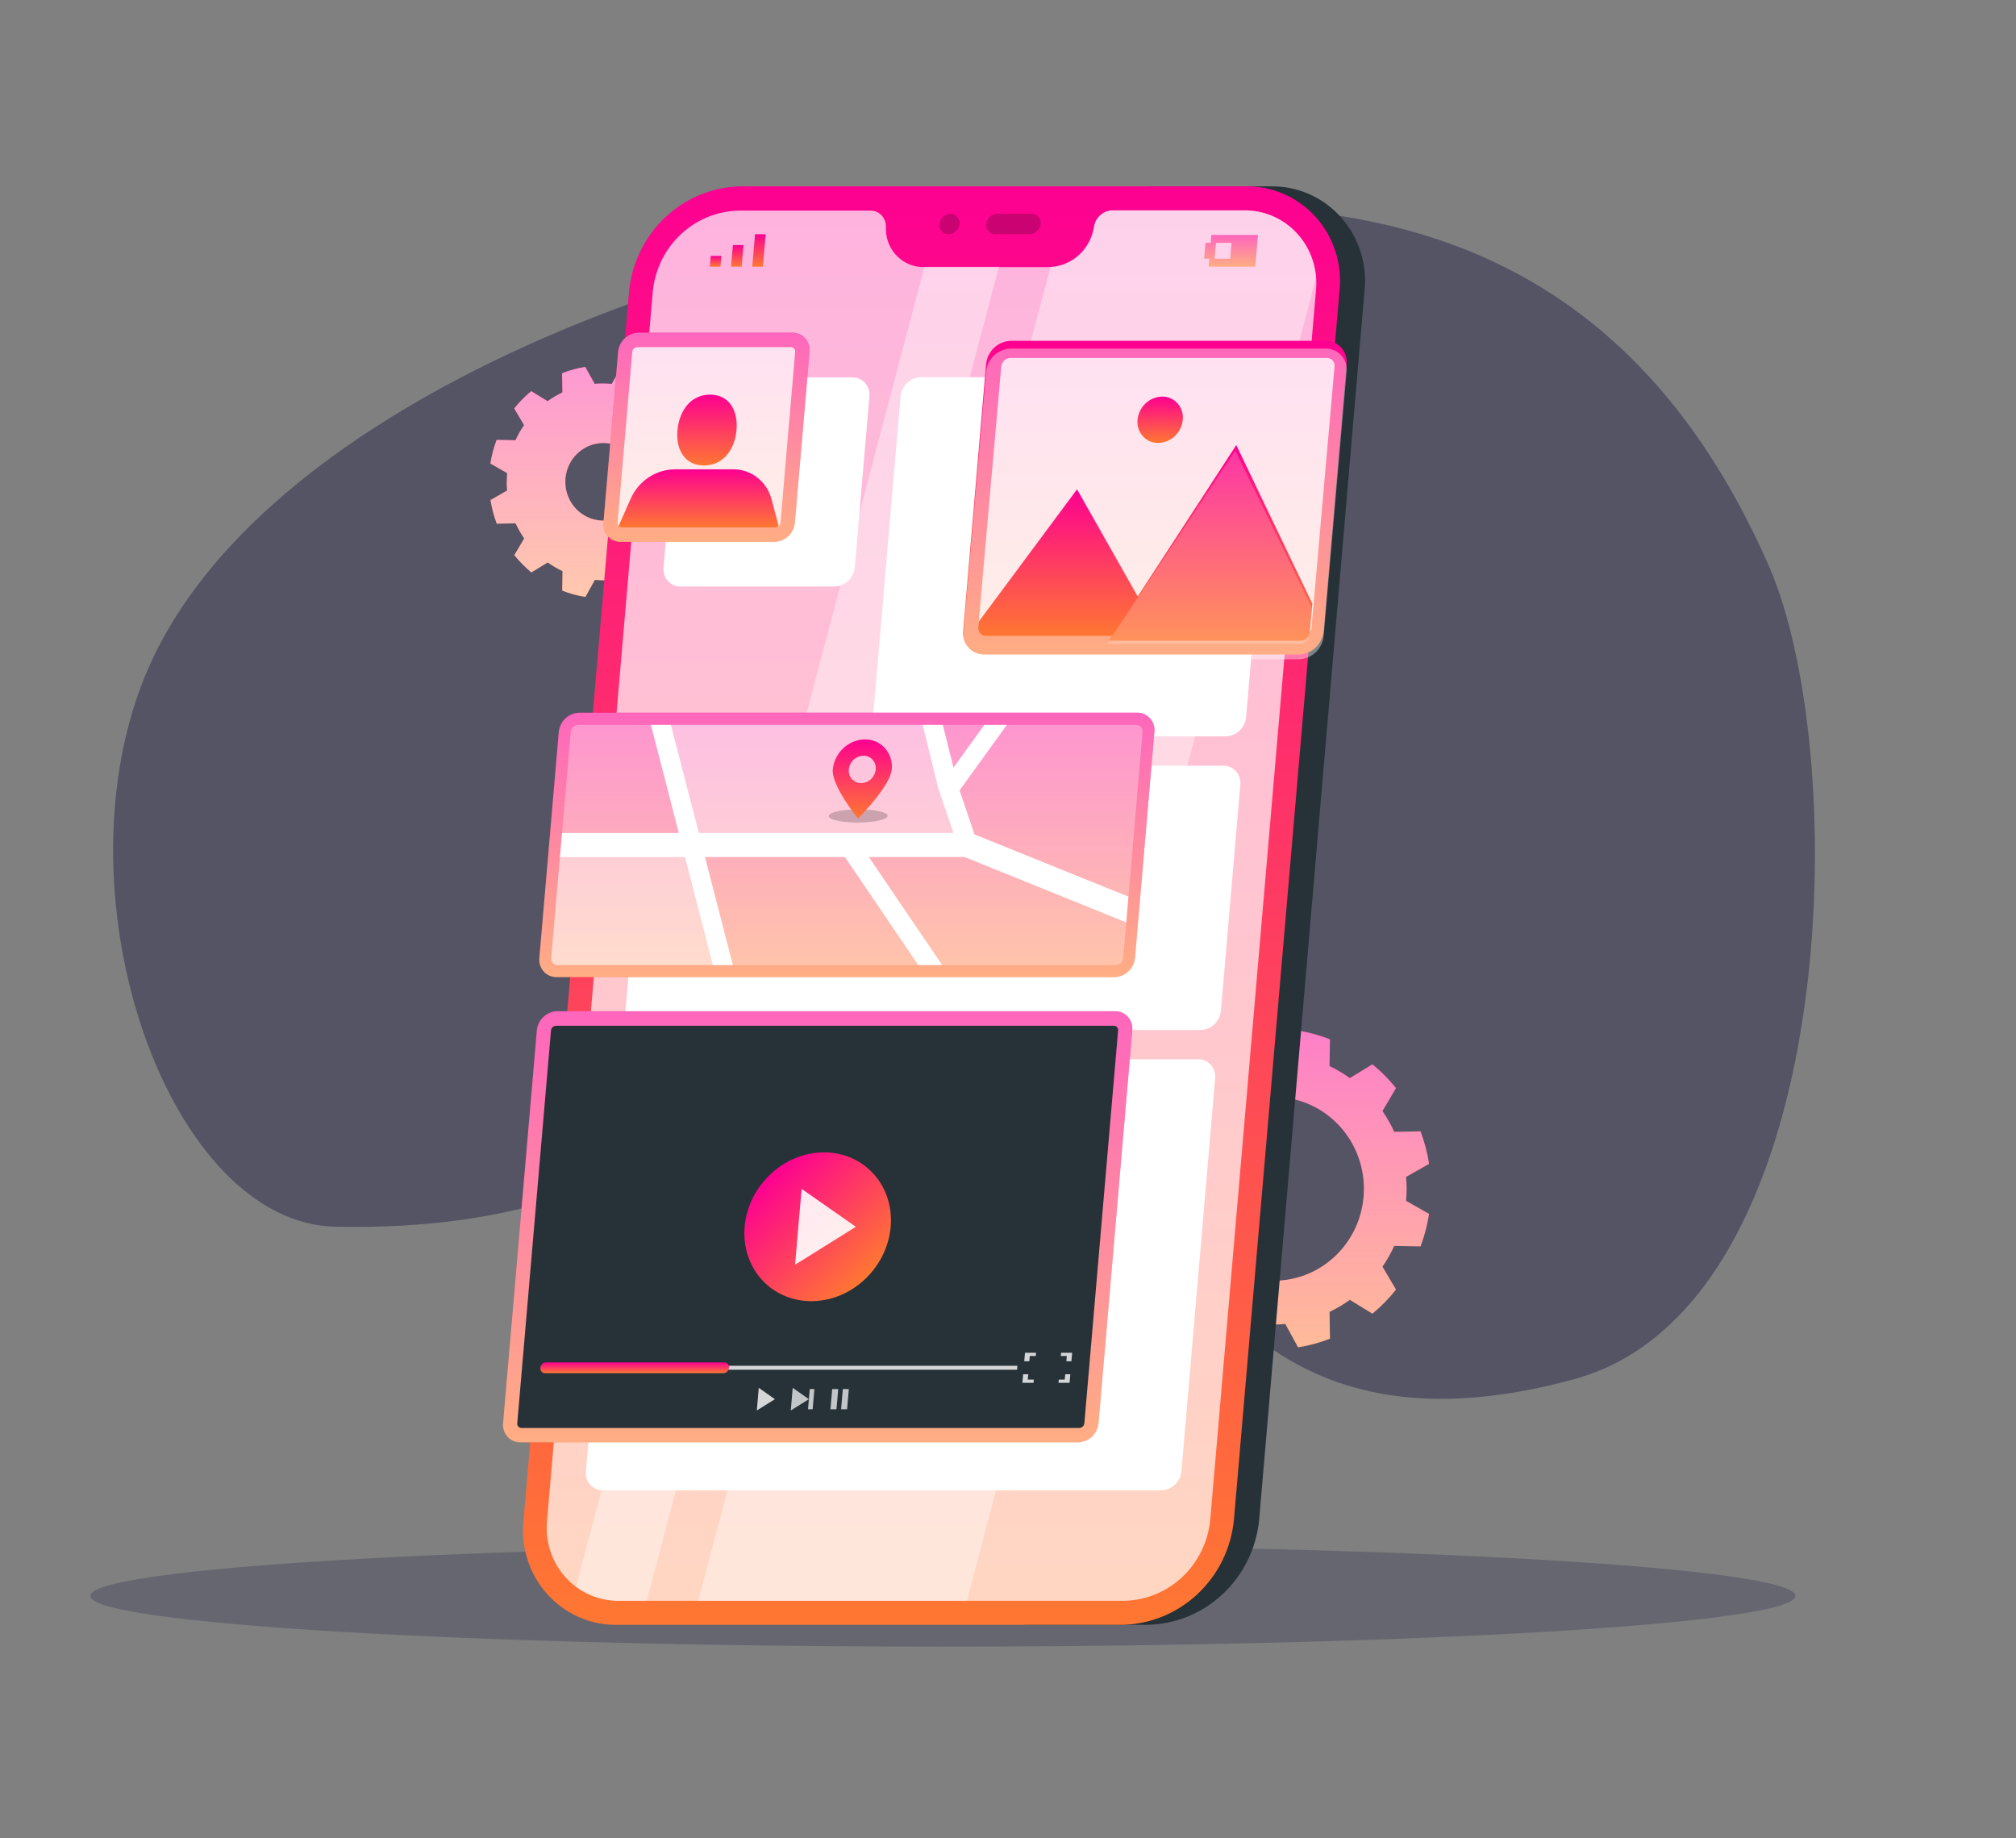 <svg width="238" height="217" viewBox="0 0 238 217" fill="none" xmlns="http://www.w3.org/2000/svg">
<rect x="0" y="0" width="238" height="217" fill="#808080" stroke="none"/>
<path d="M39.627 144.806C20.041 144.399 6.673 106.561 16.859 80.465C30.75 44.875 95.464 24.126 135.613 24.179C156.684 24.179 190.121 24.179 208.809 66.777C218.709 89.335 217.349 154.205 185.823 162.805C135.956 176.414 136.028 125.634 116.26 123.338C88.067 120.064 83.654 145.695 39.627 144.806Z" fill="#000032" fill-opacity="0.2"/>
<path opacity="0.9" d="M39.627 144.806C20.041 144.399 6.673 106.561 16.859 80.465C30.75 44.875 95.464 24.126 135.613 24.179C156.684 24.179 190.121 24.179 208.809 66.777C218.709 89.335 217.349 154.205 185.823 162.805C135.956 176.414 136.028 125.634 116.26 123.338C88.067 120.064 83.654 145.695 39.627 144.806Z" fill="#000032" fill-opacity="0.2"/>
<path d="M111.308 194.37C166.897 194.37 211.96 191.689 211.96 188.383C211.96 185.076 166.897 182.396 111.308 182.396C55.719 182.396 10.655 185.076 10.655 188.383C10.655 191.689 55.719 194.37 111.308 194.37Z" fill="#000032" fill-opacity="0.2"/>
<path d="M166.058 140.337C166.058 139.86 166.031 139.389 165.992 138.924L168.709 137.387C168.507 136.074 168.169 134.786 167.701 133.546L164.594 133.603C164.204 132.745 163.74 131.925 163.207 131.152L164.806 128.44C163.976 127.408 163.043 126.466 162.021 125.632L159.36 127.26C158.603 126.716 157.8 126.241 156.96 125.842L157.01 122.682C155.795 122.204 154.533 121.858 153.246 121.65L151.737 124.418C151.275 124.378 150.818 124.356 150.351 124.356C149.883 124.356 149.421 124.356 148.964 124.418L147.455 121.65C146.167 121.858 144.903 122.204 143.686 122.682L143.736 125.842C142.897 126.242 142.094 126.717 141.336 127.26L138.674 125.632C137.651 126.465 136.718 127.406 135.89 128.44L137.483 131.152C136.95 131.925 136.486 132.745 136.096 133.603L132.995 133.546C132.525 134.786 132.186 136.074 131.981 137.387L134.699 138.924C134.66 139.389 134.637 139.86 134.637 140.337C134.637 140.813 134.637 141.284 134.699 141.749L131.981 143.287C132.186 144.598 132.525 145.883 132.995 147.122L136.096 147.071C136.485 147.927 136.949 148.745 137.483 149.516L135.89 152.227C136.718 153.27 137.651 154.221 138.674 155.064L141.336 153.436C142.095 153.977 142.898 154.451 143.736 154.854L143.686 158.014C144.902 158.493 146.166 158.837 147.455 159.041L148.964 156.272C149.421 156.318 149.883 156.34 150.351 156.34C150.818 156.34 151.275 156.34 151.737 156.272L153.246 159.041C154.533 158.836 155.795 158.492 157.01 158.014L156.96 154.854C157.799 154.453 158.602 153.978 159.36 153.436L162.021 155.064C163.043 154.219 163.976 153.268 164.806 152.227L163.207 149.516C163.741 148.745 164.205 147.927 164.594 147.071L167.701 147.122C168.169 145.883 168.507 144.598 168.709 143.287L165.992 141.749C166.031 141.284 166.058 140.813 166.058 140.337ZM150.373 151.183C148.266 151.185 146.206 150.549 144.453 149.357C142.701 148.165 141.334 146.47 140.527 144.487C139.721 142.503 139.509 140.321 139.92 138.215C140.331 136.109 141.345 134.175 142.835 132.657C144.325 131.139 146.224 130.105 148.291 129.687C150.357 129.268 152.5 129.484 154.446 130.306C156.393 131.128 158.056 132.52 159.226 134.305C160.396 136.091 161.02 138.19 161.019 140.337C161.019 143.213 159.898 145.972 157.901 148.006C155.904 150.041 153.197 151.183 150.373 151.183V151.183Z" fill="url(#paint0_linear_2363_395)"/>
<path opacity="0.5" d="M166.058 140.337C166.058 139.86 166.031 139.389 165.992 138.924L168.709 137.387C168.507 136.074 168.169 134.786 167.701 133.546L164.594 133.603C164.204 132.745 163.74 131.925 163.207 131.152L164.806 128.44C163.976 127.408 163.043 126.466 162.021 125.632L159.36 127.26C158.603 126.716 157.8 126.241 156.96 125.842L157.01 122.682C155.795 122.204 154.533 121.858 153.246 121.65L151.737 124.418C151.275 124.378 150.818 124.356 150.351 124.356C149.883 124.356 149.421 124.356 148.964 124.418L147.455 121.65C146.167 121.858 144.903 122.204 143.686 122.682L143.736 125.842C142.897 126.242 142.094 126.717 141.336 127.26L138.674 125.632C137.651 126.465 136.718 127.406 135.89 128.44L137.483 131.152C136.95 131.925 136.486 132.745 136.096 133.603L132.995 133.546C132.525 134.786 132.186 136.074 131.981 137.387L134.699 138.924C134.66 139.389 134.637 139.86 134.637 140.337C134.637 140.813 134.637 141.284 134.699 141.749L131.981 143.287C132.186 144.598 132.525 145.883 132.995 147.122L136.096 147.071C136.485 147.927 136.949 148.745 137.483 149.516L135.89 152.227C136.718 153.27 137.651 154.221 138.674 155.064L141.336 153.436C142.095 153.977 142.898 154.451 143.736 154.854L143.686 158.014C144.902 158.493 146.166 158.837 147.455 159.041L148.964 156.272C149.421 156.318 149.883 156.34 150.351 156.34C150.818 156.34 151.275 156.34 151.737 156.272L153.246 159.041C154.533 158.836 155.795 158.492 157.01 158.014L156.96 154.854C157.799 154.453 158.602 153.978 159.36 153.436L162.021 155.064C163.043 154.219 163.976 153.268 164.806 152.227L163.207 149.516C163.741 148.745 164.205 147.927 164.594 147.071L167.701 147.122C168.169 145.883 168.507 144.598 168.709 143.287L165.992 141.749C166.031 141.284 166.058 140.813 166.058 140.337ZM150.373 151.183C148.266 151.185 146.206 150.549 144.453 149.357C142.701 148.165 141.334 146.47 140.527 144.487C139.721 142.503 139.509 140.321 139.92 138.215C140.331 136.109 141.345 134.175 142.835 132.657C144.325 131.139 146.224 130.105 148.291 129.687C150.357 129.268 152.5 129.484 154.446 130.306C156.393 131.128 158.056 132.52 159.226 134.305C160.396 136.091 161.02 138.19 161.019 140.337C161.019 143.213 159.898 145.972 157.901 148.006C155.904 150.041 153.197 151.183 150.373 151.183V151.183Z" fill="white"/>
<path d="M82.637 56.875C82.637 56.529 82.637 56.189 82.587 55.848L84.563 54.714C84.414 53.76 84.167 52.825 83.828 51.922L81.573 51.962C81.29 51.34 80.951 50.745 80.56 50.187L81.723 48.212C81.127 47.462 80.455 46.778 79.719 46.17L77.781 47.35C77.231 46.955 76.648 46.612 76.038 46.323L76.072 44.054C75.19 43.703 74.273 43.452 73.338 43.305L72.224 45.313C71.89 45.285 71.556 45.268 71.216 45.268C70.877 45.268 70.537 45.268 70.209 45.313L69.095 43.305C68.157 43.452 67.239 43.703 66.355 44.054L66.394 46.323C65.783 46.612 65.198 46.955 64.646 47.35L62.714 46.17C61.976 46.778 61.303 47.462 60.704 48.212L61.867 50.187C61.478 50.746 61.139 51.341 60.854 51.962L58.627 51.922C58.288 52.825 58.041 53.76 57.892 54.714L59.868 55.848C59.868 56.189 59.824 56.529 59.824 56.875C59.824 57.221 59.824 57.562 59.868 57.902L57.908 59.025C58.057 59.979 58.304 60.914 58.644 61.816L60.871 61.777C61.157 62.399 61.496 62.995 61.884 63.558L60.721 65.526C61.319 66.276 61.993 66.961 62.73 67.569L64.663 66.389C65.214 66.783 65.799 67.127 66.411 67.416L66.372 69.713C67.255 70.064 68.174 70.316 69.112 70.462L70.225 68.454C70.554 68.454 70.893 68.499 71.233 68.499C71.573 68.499 71.907 68.499 72.241 68.454L73.355 70.462C74.29 70.316 75.207 70.064 76.088 69.713L76.055 67.416C76.665 67.127 77.248 66.783 77.798 66.389L79.736 67.569C80.472 66.961 81.143 66.276 81.74 65.526L80.56 63.564C80.95 63.002 81.289 62.406 81.573 61.782L83.828 61.822C84.168 60.92 84.414 59.985 84.563 59.031L82.587 57.896C82.614 57.562 82.637 57.221 82.637 56.875ZM71.233 61.453C70.344 61.453 69.476 61.185 68.737 60.682C67.998 60.179 67.422 59.464 67.082 58.627C66.742 57.791 66.653 56.87 66.826 55.982C66.999 55.094 67.427 54.278 68.056 53.638C68.684 52.998 69.485 52.562 70.356 52.385C71.228 52.208 72.132 52.299 72.953 52.645C73.774 52.992 74.475 53.579 74.969 54.332C75.463 55.084 75.727 55.97 75.727 56.875C75.727 58.089 75.253 59.254 74.41 60.112C73.568 60.971 72.425 61.453 71.233 61.453Z" fill="url(#paint1_linear_2363_395)"/>
<path opacity="0.6" d="M82.637 56.875C82.637 56.529 82.637 56.189 82.587 55.848L84.563 54.714C84.414 53.76 84.167 52.825 83.828 51.922L81.573 51.962C81.29 51.34 80.951 50.745 80.56 50.187L81.723 48.212C81.127 47.462 80.455 46.778 79.719 46.17L77.781 47.35C77.231 46.955 76.648 46.612 76.038 46.323L76.072 44.054C75.19 43.703 74.273 43.452 73.338 43.305L72.224 45.313C71.89 45.285 71.556 45.268 71.216 45.268C70.877 45.268 70.537 45.268 70.209 45.313L69.095 43.305C68.157 43.452 67.239 43.703 66.355 44.054L66.394 46.323C65.783 46.612 65.198 46.955 64.646 47.35L62.714 46.17C61.976 46.778 61.303 47.462 60.704 48.212L61.867 50.187C61.478 50.746 61.139 51.341 60.854 51.962L58.627 51.922C58.288 52.825 58.041 53.76 57.892 54.714L59.868 55.848C59.868 56.189 59.824 56.529 59.824 56.875C59.824 57.221 59.824 57.562 59.868 57.902L57.908 59.025C58.057 59.979 58.304 60.914 58.644 61.816L60.871 61.777C61.157 62.399 61.496 62.995 61.884 63.558L60.721 65.526C61.319 66.276 61.993 66.961 62.73 67.569L64.663 66.389C65.214 66.783 65.799 67.127 66.411 67.416L66.372 69.713C67.255 70.064 68.174 70.316 69.112 70.462L70.225 68.454C70.554 68.454 70.893 68.499 71.233 68.499C71.573 68.499 71.907 68.499 72.241 68.454L73.355 70.462C74.29 70.316 75.207 70.064 76.088 69.713L76.055 67.416C76.665 67.127 77.248 66.783 77.798 66.389L79.736 67.569C80.472 66.961 81.143 66.276 81.74 65.526L80.56 63.564C80.95 63.002 81.289 62.406 81.573 61.782L83.828 61.822C84.168 60.92 84.414 59.985 84.563 59.031L82.587 57.896C82.614 57.562 82.637 57.221 82.637 56.875ZM71.233 61.453C70.344 61.453 69.476 61.185 68.737 60.682C67.998 60.179 67.422 59.464 67.082 58.627C66.742 57.791 66.653 56.87 66.826 55.982C66.999 55.094 67.427 54.278 68.056 53.638C68.684 52.998 69.485 52.562 70.356 52.385C71.228 52.208 72.132 52.299 72.953 52.645C73.774 52.992 74.475 53.579 74.969 54.332C75.463 55.084 75.727 55.97 75.727 56.875C75.727 58.089 75.253 59.254 74.41 60.112C73.568 60.971 72.425 61.453 71.233 61.453Z" fill="white"/>
<path d="M150.011 21.998H135.534L120.973 191.798H135.45C138.752 191.736 141.918 190.445 144.35 188.167C146.781 185.889 148.31 182.783 148.646 179.436L161.086 34.359C161.255 32.785 161.094 31.192 160.612 29.687C160.13 28.181 159.338 26.798 158.291 25.628C157.243 24.459 155.962 23.53 154.535 22.904C153.107 22.278 151.565 21.969 150.011 21.998Z" fill="#263238"/>
<path d="M132.471 191.798H72.892C71.337 191.828 69.794 191.52 68.365 190.895C66.936 190.27 65.654 189.341 64.605 188.172C63.556 187.002 62.763 185.618 62.281 184.111C61.798 182.605 61.636 181.011 61.806 179.436L74.267 34.36C74.603 31.012 76.132 27.905 78.563 25.627C80.995 23.349 84.161 22.058 87.464 21.998H147.043C148.598 21.967 150.142 22.274 151.572 22.899C153.002 23.524 154.284 24.452 155.334 25.622C156.384 26.792 157.176 28.176 157.659 29.683C158.142 31.19 158.304 32.784 158.135 34.36L145.668 179.436C145.332 182.784 143.804 185.891 141.372 188.168C138.94 190.446 135.774 191.737 132.471 191.798V191.798Z" fill="url(#paint2_linear_2363_395)"/>
<path d="M146.809 24.834H131.324C130.817 24.844 130.327 25.029 129.938 25.36C129.548 25.692 129.281 26.148 129.18 26.655L129.08 27.149C128.812 28.373 128.148 29.471 127.195 30.265C126.242 31.059 125.055 31.504 123.824 31.529H109.091C107.925 31.551 106.797 31.104 105.953 30.284C105.11 29.463 104.618 28.337 104.586 27.149V26.655C104.574 26.169 104.374 25.707 104.028 25.371C103.683 25.035 103.221 24.852 102.743 24.863H87.236C84.691 24.909 82.251 25.904 80.377 27.659C78.504 29.414 77.327 31.808 77.068 34.388L64.59 179.436C64.459 180.649 64.584 181.877 64.955 183.037C65.327 184.197 65.937 185.263 66.744 186.165C67.552 187.066 68.539 187.781 69.639 188.264C70.74 188.746 71.928 188.983 73.126 188.961H132.705C135.249 188.913 137.689 187.918 139.562 186.163C141.435 184.408 142.613 182.015 142.872 179.436L155.351 34.359C155.481 33.146 155.357 31.918 154.985 30.757C154.613 29.596 154.003 28.53 153.195 27.628C152.386 26.727 151.399 26.012 150.298 25.53C149.196 25.048 148.007 24.811 146.809 24.834Z" fill="url(#paint3_linear_2363_395)"/>
<path opacity="0.7" d="M146.809 24.834H131.324C130.817 24.844 130.327 25.029 129.938 25.36C129.548 25.692 129.281 26.148 129.18 26.655L129.08 27.149C128.812 28.373 128.148 29.471 127.195 30.265C126.242 31.059 125.055 31.504 123.824 31.529H109.091C107.925 31.551 106.797 31.104 105.953 30.284C105.11 29.463 104.618 28.337 104.586 27.149V26.655C104.574 26.169 104.374 25.707 104.028 25.371C103.683 25.035 103.221 24.852 102.743 24.863H87.236C84.691 24.909 82.251 25.904 80.377 27.659C78.504 29.414 77.327 31.808 77.068 34.388L64.59 179.436C64.459 180.649 64.584 181.877 64.955 183.037C65.327 184.197 65.937 185.263 66.744 186.165C67.552 187.066 68.539 187.781 69.639 188.264C70.74 188.746 71.928 188.983 73.126 188.961H132.705C135.249 188.913 137.689 187.918 139.562 186.163C141.435 184.408 142.613 182.015 142.872 179.436L155.351 34.359C155.481 33.146 155.357 31.918 154.985 30.757C154.613 29.596 154.003 28.53 153.195 27.628C152.386 26.727 151.399 26.012 150.298 25.53C149.196 25.048 148.007 24.811 146.809 24.834Z" fill="white"/>
<g opacity="0.2">
<path d="M113.283 26.44C113.251 26.767 113.101 27.072 112.863 27.294C112.625 27.517 112.315 27.643 111.991 27.648C111.84 27.651 111.69 27.62 111.55 27.559C111.411 27.498 111.287 27.407 111.185 27.292C111.083 27.178 111.007 27.043 110.96 26.896C110.914 26.749 110.899 26.593 110.917 26.44C110.949 26.114 111.098 25.811 111.336 25.59C111.573 25.368 111.881 25.242 112.203 25.237C112.354 25.235 112.504 25.265 112.643 25.326C112.782 25.387 112.907 25.477 113.009 25.591C113.111 25.705 113.188 25.839 113.235 25.985C113.283 26.132 113.299 26.287 113.283 26.44V26.44Z" fill="black"/>
<path d="M121.775 25.237H117.716C117.394 25.242 117.085 25.368 116.848 25.59C116.611 25.811 116.462 26.114 116.429 26.44C116.413 26.594 116.428 26.749 116.475 26.896C116.522 27.043 116.599 27.178 116.702 27.293C116.804 27.407 116.929 27.498 117.068 27.559C117.207 27.62 117.358 27.651 117.509 27.648H121.569C121.891 27.642 122.2 27.515 122.437 27.292C122.674 27.07 122.822 26.767 122.855 26.44C122.871 26.287 122.854 26.132 122.807 25.985C122.76 25.839 122.682 25.705 122.58 25.591C122.478 25.477 122.354 25.387 122.215 25.326C122.076 25.265 121.926 25.235 121.775 25.237V25.237Z" fill="black"/>
</g>
<path d="M83.8 31.478H85.053L85.159 30.201H83.906L83.8 31.478Z" fill="url(#paint4_linear_2363_395)"/>
<path d="M86.412 30.201L86.306 31.478H87.559L87.665 30.201L87.776 28.925H86.523L86.412 30.201Z" fill="url(#paint5_linear_2363_395)"/>
<path d="M89.14 27.648L89.029 28.925L88.917 30.201L88.811 31.477H90.064L90.17 30.201L90.281 28.925L90.393 27.648H89.14Z" fill="url(#paint6_linear_2363_395)"/>
<path d="M143.006 27.733L142.928 28.669H142.316L142.154 30.541H142.767L142.683 31.478H148.195L148.518 27.733H143.006ZM145.233 30.541H143.396L143.557 28.669H145.395L145.233 30.541Z" fill="url(#paint7_linear_2363_395)"/>
<g opacity="0.4">
<path d="M109.135 31.5L68.009 187.299C69.503 188.396 71.302 188.978 73.143 188.961H76.356L117.922 31.5H109.135Z" fill="white"/>
<path d="M146.809 24.834H131.324C130.817 24.844 130.327 25.029 129.938 25.36C129.548 25.692 129.281 26.148 129.18 26.655L129.08 27.149C128.818 28.341 128.181 29.412 127.267 30.202C126.352 30.991 125.21 31.455 124.013 31.523L82.436 188.961H114.147L155.351 32.856C155.217 30.655 154.254 28.591 152.663 27.096C151.071 25.601 148.974 24.791 146.809 24.834V24.834Z" fill="white"/>
</g>
<path d="M98.494 69.237H80.365C80.079 69.243 79.796 69.186 79.534 69.072C79.272 68.957 79.037 68.786 78.845 68.571C78.653 68.356 78.509 68.102 78.421 67.825C78.334 67.549 78.305 67.256 78.338 66.967L80.07 46.817C80.128 46.203 80.406 45.633 80.851 45.214C81.295 44.796 81.875 44.559 82.481 44.548H100.616C100.901 44.541 101.184 44.598 101.446 44.713C101.708 44.827 101.942 44.998 102.134 45.213C102.325 45.428 102.469 45.683 102.556 45.959C102.643 46.236 102.671 46.528 102.637 46.817L100.911 66.967C100.85 67.581 100.57 68.151 100.125 68.569C99.68 68.987 99.1 69.225 98.494 69.237V69.237Z" fill="white"/>
<path d="M144.699 86.925H105.093C104.808 86.931 104.525 86.875 104.262 86.76C104 86.645 103.765 86.475 103.573 86.26C103.382 86.045 103.237 85.79 103.149 85.514C103.062 85.237 103.033 84.945 103.066 84.656L106.318 46.794C106.377 46.181 106.655 45.61 107.099 45.192C107.544 44.773 108.124 44.536 108.729 44.525H148.335C148.62 44.52 148.903 44.577 149.164 44.692C149.426 44.807 149.66 44.978 149.852 45.192C150.044 45.407 150.189 45.661 150.277 45.937C150.364 46.214 150.393 46.506 150.362 46.794L147.11 84.656C147.051 85.27 146.773 85.84 146.329 86.258C145.884 86.677 145.304 86.914 144.699 86.925V86.925Z" fill="white"/>
<path d="M141.72 121.582H75.866C75.581 121.587 75.298 121.53 75.036 121.415C74.775 121.3 74.54 121.129 74.348 120.914C74.157 120.699 74.012 120.445 73.924 120.169C73.836 119.893 73.807 119.601 73.839 119.312L76.127 92.649C76.189 92.035 76.468 91.466 76.913 91.048C77.359 90.63 77.939 90.392 78.544 90.38H144.398C144.683 90.375 144.966 90.432 145.227 90.547C145.489 90.662 145.724 90.833 145.915 91.047C146.107 91.262 146.252 91.516 146.34 91.792C146.428 92.069 146.457 92.361 146.425 92.649L144.136 119.312C144.075 119.926 143.796 120.496 143.351 120.914C142.905 121.332 142.325 121.57 141.72 121.582Z" fill="white"/>
<path d="M137.054 175.924H71.199C70.915 175.929 70.632 175.872 70.37 175.757C70.109 175.642 69.874 175.471 69.682 175.256C69.49 175.041 69.346 174.787 69.258 174.511C69.17 174.235 69.141 173.943 69.173 173.654L73.154 127.311C73.213 126.697 73.491 126.126 73.937 125.707C74.383 125.289 74.964 125.052 75.57 125.042H141.43C141.715 125.036 141.998 125.092 142.26 125.207C142.522 125.322 142.756 125.493 142.948 125.708C143.14 125.923 143.284 126.177 143.37 126.454C143.457 126.731 143.485 127.023 143.451 127.311L139.476 173.654C139.415 174.269 139.134 174.84 138.688 175.258C138.241 175.676 137.66 175.913 137.054 175.924V175.924Z" fill="white"/>
<path d="M91.395 63.961H73.266C72.98 63.967 72.697 63.91 72.435 63.795C72.173 63.681 71.938 63.51 71.746 63.295C71.554 63.08 71.409 62.826 71.322 62.549C71.234 62.273 71.206 61.98 71.239 61.691L72.97 41.535C73.03 40.921 73.31 40.35 73.755 39.932C74.201 39.514 74.781 39.277 75.387 39.266H93.545C93.83 39.261 94.112 39.318 94.374 39.433C94.635 39.548 94.87 39.719 95.062 39.933C95.254 40.148 95.398 40.402 95.486 40.678C95.574 40.955 95.603 41.247 95.571 41.535L93.84 61.691C93.779 62.31 93.496 62.885 93.045 63.304C92.593 63.723 92.006 63.957 91.395 63.961V63.961Z" fill="url(#paint8_linear_2363_395)"/>
<path opacity="0.4" d="M91.395 63.961H73.266C72.98 63.967 72.697 63.91 72.435 63.795C72.173 63.681 71.938 63.51 71.746 63.295C71.554 63.08 71.409 62.826 71.322 62.549C71.234 62.273 71.206 61.98 71.239 61.691L72.97 41.535C73.03 40.921 73.31 40.35 73.755 39.932C74.201 39.514 74.781 39.277 75.387 39.266H93.545C93.83 39.261 94.112 39.318 94.374 39.433C94.635 39.548 94.87 39.719 95.062 39.933C95.254 40.148 95.398 40.402 95.486 40.678C95.574 40.955 95.603 41.247 95.571 41.535L93.84 61.691C93.779 62.31 93.496 62.885 93.045 63.304C92.593 63.723 92.006 63.957 91.395 63.961V63.961Z" fill="white"/>
<path opacity="0.8" d="M93.873 41.547C93.881 41.475 93.874 41.402 93.852 41.334C93.831 41.265 93.795 41.202 93.748 41.148C93.7 41.095 93.642 41.052 93.578 41.023C93.513 40.994 93.443 40.979 93.372 40.979H75.237C75.086 40.983 74.942 41.043 74.832 41.147C74.723 41.252 74.654 41.394 74.641 41.547L72.909 61.703C72.9 61.775 72.907 61.848 72.928 61.917C72.949 61.986 72.985 62.049 73.032 62.103C73.08 62.157 73.138 62.2 73.204 62.228C73.269 62.257 73.339 62.272 73.41 62.27H91.546C91.696 62.267 91.84 62.207 91.95 62.102C92.059 61.998 92.128 61.855 92.141 61.703L93.873 41.547Z" fill="white"/>
<path d="M86.952 50.765C86.751 53.074 85.371 54.946 83.104 54.946C80.838 54.946 79.763 53.074 79.981 50.765C80.198 48.456 81.556 46.584 83.823 46.584C86.089 46.584 87.147 48.456 86.952 50.765Z" fill="url(#paint9_linear_2363_395)"/>
<path d="M91.061 58.861C90.783 57.849 90.184 56.96 89.356 56.334C88.529 55.707 87.52 55.379 86.49 55.4H79.624C78.53 55.42 77.465 55.755 76.551 56.368C75.637 56.98 74.913 57.845 74.462 58.861L73.02 62.094C73.067 62.147 73.125 62.189 73.189 62.217C73.254 62.246 73.323 62.26 73.393 62.259H91.529C91.678 62.257 91.821 62.198 91.93 62.094L91.061 58.861Z" fill="url(#paint10_linear_2363_395)"/>
<path d="M127.276 170.251H61.422C61.137 170.256 60.854 170.199 60.593 170.084C60.331 169.969 60.097 169.798 59.905 169.583C59.713 169.368 59.568 169.115 59.48 168.838C59.393 168.562 59.364 168.27 59.395 167.981L63.377 121.638C63.435 121.025 63.713 120.454 64.158 120.036C64.602 119.618 65.182 119.38 65.787 119.369H131.642C131.927 119.364 132.209 119.421 132.471 119.536C132.733 119.651 132.967 119.822 133.159 120.037C133.351 120.251 133.495 120.505 133.583 120.782C133.671 121.058 133.7 121.35 133.668 121.638L129.687 167.981C129.627 168.595 129.349 169.164 128.905 169.583C128.46 170.001 127.881 170.238 127.276 170.251Z" fill="url(#paint11_linear_2363_395)"/>
<path opacity="0.4" d="M127.276 170.251H61.422C61.137 170.256 60.854 170.199 60.593 170.084C60.331 169.969 60.097 169.798 59.905 169.583C59.713 169.368 59.568 169.115 59.48 168.838C59.393 168.562 59.364 168.27 59.395 167.981L63.377 121.638C63.435 121.025 63.713 120.454 64.158 120.036C64.602 119.618 65.182 119.38 65.787 119.369H131.642C131.927 119.364 132.209 119.421 132.471 119.536C132.733 119.651 132.967 119.822 133.159 120.037C133.351 120.251 133.495 120.505 133.583 120.782C133.671 121.058 133.7 121.35 133.668 121.638L129.687 167.981C129.627 168.595 129.349 169.164 128.905 169.583C128.46 170.001 127.881 170.238 127.276 170.251Z" fill="white"/>
<path d="M131.497 121.082H65.643C65.492 121.083 65.346 121.142 65.236 121.247C65.126 121.353 65.058 121.496 65.047 121.65L61.066 167.993C61.057 168.064 61.063 168.137 61.084 168.206C61.106 168.276 61.142 168.339 61.189 168.393C61.236 168.447 61.295 168.489 61.36 168.518C61.425 168.547 61.496 168.561 61.567 168.56H127.421C127.571 168.555 127.714 168.495 127.824 168.391C127.933 168.286 128.002 168.145 128.017 167.993L131.998 121.65C132.007 121.578 132 121.505 131.979 121.436C131.958 121.367 131.922 121.303 131.875 121.249C131.827 121.196 131.769 121.153 131.703 121.124C131.638 121.095 131.568 121.081 131.497 121.082V121.082Z" fill="#263238"/>
<path d="M102.236 150.883C105.828 147.379 106.185 141.82 103.034 138.466C99.882 135.112 94.415 135.233 90.823 138.736C87.231 142.24 86.874 147.799 90.026 151.153C93.177 154.507 98.644 154.386 102.236 150.883Z" fill="url(#paint12_linear_2363_395)"/>
<path opacity="0.9" d="M101.039 144.813L93.862 149.294L94.636 140.337L101.039 144.813Z" fill="white"/>
<path opacity="0.8" d="M120.071 161.69H64.874L64.913 161.219H120.11L120.071 161.69Z" fill="white"/>
<path d="M86.061 161.452C86.046 161.625 85.968 161.787 85.842 161.906C85.717 162.024 85.553 162.091 85.382 162.093H64.351C64.271 162.094 64.192 162.077 64.12 162.044C64.047 162.011 63.982 161.962 63.929 161.902C63.876 161.841 63.837 161.769 63.814 161.692C63.79 161.614 63.784 161.532 63.794 161.452C63.81 161.279 63.889 161.119 64.014 161.002C64.14 160.884 64.303 160.818 64.473 160.816H85.504C85.583 160.816 85.662 160.832 85.734 160.865C85.806 160.898 85.871 160.946 85.924 161.006C85.976 161.066 86.016 161.137 86.039 161.214C86.063 161.291 86.07 161.372 86.061 161.452Z" fill="url(#paint13_linear_2363_395)"/>
<g opacity="0.8">
<path d="M125.233 160.062H125.94L125.89 160.686H126.485L126.575 159.682H125.266L125.233 160.062Z" fill="white"/>
<path d="M121.519 160.686L121.574 160.062H122.281L122.315 159.682H121.006L120.917 160.686H121.519Z" fill="white"/>
<path d="M122.048 162.847H121.335L121.391 162.223H120.789L120.7 163.228H122.014L122.048 162.847Z" fill="white"/>
<path d="M125.756 162.223L125.701 162.847H124.993L124.96 163.228H126.268L126.358 162.223H125.756Z" fill="white"/>
</g>
<g opacity="0.8">
<path opacity="0.9" d="M93.355 166.495L95.493 165.162L93.584 163.823L93.355 166.495Z" fill="white"/>
<path opacity="0.9" d="M95.599 163.965L95.493 165.162L95.393 166.353H95.939L96.145 163.965H95.599Z" fill="white"/>
</g>
<g opacity="0.8">
<path opacity="0.9" d="M98.038 166.353H98.751L98.957 163.965H98.244L98.038 166.353Z" fill="white"/>
<path opacity="0.9" d="M99.502 163.965L99.296 166.353H100.004L100.21 163.965H99.502Z" fill="white"/>
</g>
<path opacity="0.8" d="M91.484 165.162L89.346 166.495L89.575 163.823L91.484 165.162Z" fill="white"/>
<path d="M131.575 115.336H65.704C65.419 115.341 65.136 115.284 64.875 115.169C64.613 115.054 64.379 114.883 64.187 114.668C63.995 114.453 63.85 114.2 63.762 113.923C63.675 113.647 63.645 113.355 63.677 113.066L65.966 86.403C66.027 85.789 66.306 85.22 66.752 84.802C67.197 84.384 67.777 84.146 68.382 84.134H134.253C134.538 84.128 134.822 84.184 135.084 84.299C135.346 84.414 135.581 84.585 135.773 84.799C135.965 85.014 136.109 85.269 136.197 85.545C136.284 85.822 136.313 86.115 136.28 86.403L133.992 113.066C133.93 113.68 133.651 114.25 133.206 114.668C132.76 115.086 132.18 115.324 131.575 115.336V115.336Z" fill="url(#paint14_linear_2363_395)"/>
<path opacity="0.4" d="M131.575 115.336H65.704C65.419 115.341 65.136 115.284 64.875 115.169C64.613 115.054 64.379 114.883 64.187 114.668C63.995 114.453 63.85 114.2 63.762 113.923C63.675 113.647 63.645 113.355 63.677 113.066L65.966 86.403C66.027 85.789 66.306 85.22 66.752 84.802C67.197 84.384 67.777 84.146 68.382 84.134H134.253C134.538 84.128 134.822 84.184 135.084 84.299C135.346 84.414 135.581 84.585 135.773 84.799C135.965 85.014 136.109 85.269 136.197 85.545C136.284 85.822 136.313 86.115 136.28 86.403L133.992 113.066C133.93 113.68 133.651 114.25 133.206 114.668C132.76 115.086 132.18 115.324 131.575 115.336V115.336Z" fill="white"/>
<path opacity="0.3" d="M134.131 85.575H68.276C68.051 85.578 67.835 85.665 67.668 85.82C67.502 85.975 67.397 86.186 67.374 86.415L65.086 113.078C65.075 113.185 65.086 113.294 65.12 113.397C65.153 113.5 65.207 113.594 65.278 113.674C65.35 113.754 65.437 113.817 65.534 113.86C65.632 113.903 65.737 113.925 65.843 113.923H131.697C131.923 113.918 132.138 113.829 132.304 113.673C132.47 113.518 132.575 113.306 132.599 113.078L134.888 86.415C134.899 86.308 134.887 86.199 134.854 86.097C134.821 85.994 134.767 85.9 134.695 85.821C134.624 85.741 134.536 85.678 134.439 85.636C134.342 85.594 134.236 85.573 134.131 85.575V85.575Z" fill="white"/>
<path opacity="0.4" d="M81.729 99.746H113.467L111.908 91.951L109.82 85.575H77.798L81.729 99.746Z" fill="white"/>
<path opacity="0.4" d="M81.729 99.746L66.183 100.313L65.069 113.072C65.058 113.18 65.069 113.288 65.103 113.391C65.136 113.494 65.19 113.588 65.261 113.668C65.333 113.748 65.42 113.811 65.518 113.854C65.615 113.897 65.72 113.919 65.826 113.917H85.671L81.729 99.746Z" fill="white"/>
<path d="M132.956 108.88L133.217 105.845L115.043 98.492L113.284 93.296L118.857 85.575H116.201L112.565 90.613L111.307 85.575H108.929L110.783 93.08L112.565 98.328H82.497L79.207 85.575H76.846L80.136 98.328H66.355L66.11 101.164H80.871L84.162 113.917H86.517L83.227 101.164H99.747L108.406 113.917H111.229L102.57 101.164H113.874L132.956 108.88Z" fill="white"/>
<path opacity="0.2" d="M101.321 97.093C103.243 97.085 104.799 96.73 104.797 96.301C104.796 95.871 103.236 95.53 101.314 95.539C99.392 95.547 97.835 95.902 97.837 96.332C97.839 96.761 99.399 97.102 101.321 97.093Z" fill="black"/>
<path d="M102.103 87.277C101.157 87.299 100.251 87.671 99.554 88.323C98.857 88.975 98.417 89.864 98.316 90.822C98.149 92.78 101.301 96.637 101.301 96.637C101.301 96.637 105.109 92.78 105.276 90.822C105.325 90.371 105.278 89.915 105.14 89.483C105.002 89.052 104.775 88.655 104.475 88.32C104.175 87.985 103.808 87.718 103.399 87.538C102.99 87.358 102.548 87.269 102.103 87.277V87.277ZM101.657 92.439C101.454 92.443 101.252 92.402 101.066 92.32C100.879 92.239 100.712 92.117 100.575 91.964C100.438 91.811 100.334 91.63 100.271 91.433C100.208 91.237 100.187 91.028 100.209 90.822C100.254 90.385 100.454 89.979 100.772 89.681C101.09 89.383 101.504 89.214 101.936 89.206C102.139 89.202 102.34 89.243 102.527 89.324C102.714 89.406 102.881 89.528 103.018 89.681C103.155 89.834 103.258 90.015 103.321 90.212C103.384 90.408 103.405 90.617 103.383 90.822C103.341 91.261 103.141 91.668 102.823 91.966C102.505 92.265 102.09 92.433 101.657 92.439V92.439Z" fill="url(#paint15_linear_2363_395)"/>
<path d="M116.177 77.259H153.322C154.059 77.244 154.765 76.954 155.308 76.446C155.85 75.937 156.191 75.244 156.267 74.496L158.973 42.994C159.011 42.643 158.974 42.287 158.866 41.951C158.758 41.615 158.582 41.306 158.348 41.045C158.114 40.784 157.829 40.577 157.51 40.436C157.192 40.296 156.848 40.226 156.501 40.231H119.356C118.618 40.244 117.911 40.533 117.368 41.042C116.825 41.551 116.484 42.246 116.411 42.994L113.705 74.496C113.667 74.848 113.703 75.204 113.81 75.54C113.918 75.876 114.094 76.186 114.328 76.447C114.562 76.708 114.848 76.916 115.167 77.056C115.485 77.196 115.83 77.265 116.177 77.259V77.259Z" fill="url(#paint16_linear_2363_395)"/>
<g opacity="0.4">
<path d="M116.177 77.825H153.322C154.059 77.81 154.765 77.523 155.308 77.019C155.85 76.515 156.191 75.828 156.267 75.088L158.973 43.88C159.011 43.532 158.974 43.18 158.866 42.847C158.758 42.515 158.582 42.209 158.348 41.95C158.114 41.691 157.829 41.486 157.51 41.347C157.192 41.208 156.848 41.138 156.501 41.144H119.356C118.618 41.156 117.911 41.442 117.368 41.947C116.825 42.451 116.484 43.139 116.411 43.88L113.705 75.088C113.667 75.436 113.703 75.789 113.81 76.122C113.918 76.455 114.094 76.761 114.328 77.02C114.562 77.279 114.848 77.485 115.167 77.624C115.485 77.762 115.83 77.831 116.177 77.825V77.825Z" fill="white"/>
</g>
<path opacity="0.8" d="M119.316 42.255C119.038 42.254 118.769 42.356 118.562 42.543C118.356 42.729 118.228 42.985 118.203 43.261L115.485 74.083C115.472 74.211 115.486 74.34 115.527 74.462C115.567 74.584 115.633 74.697 115.72 74.791C115.808 74.886 115.914 74.962 116.033 75.013C116.152 75.065 116.28 75.09 116.41 75.089H153.718C153.997 75.09 154.266 74.987 154.472 74.801C154.678 74.615 154.807 74.359 154.832 74.083L157.549 43.261C157.563 43.133 157.55 43.003 157.51 42.88C157.47 42.758 157.404 42.645 157.316 42.55C157.229 42.455 157.122 42.38 157.003 42.328C156.883 42.278 156.755 42.252 156.625 42.255H119.316Z" fill="white"/>
<path d="M127.151 57.76L115.552 73.374L115.485 74.089C115.472 74.216 115.486 74.344 115.526 74.466C115.567 74.587 115.632 74.699 115.719 74.793C115.806 74.888 115.912 74.963 116.031 75.014C116.149 75.065 116.277 75.09 116.406 75.089H136.965L127.151 57.76Z" fill="url(#paint17_linear_2363_395)"/>
<path d="M154.926 71.257L145.95 52.536L130.916 75.625H153.523C153.801 75.626 154.07 75.521 154.277 75.33C154.483 75.139 154.611 74.876 154.636 74.593L154.926 71.257Z" fill="url(#paint18_linear_2363_395)"/>
<path opacity="0.2" d="M154.869 71.687L145.833 53.2L130.699 76.001H153.456C153.737 76.002 154.008 75.898 154.216 75.709C154.423 75.52 154.552 75.261 154.578 74.981L154.869 71.687Z" fill="white"/>
<path d="M139.637 49.551C139.563 50.292 139.227 50.98 138.691 51.484C138.156 51.988 137.459 52.274 136.732 52.287C136.391 52.293 136.051 52.224 135.737 52.086C135.423 51.947 135.141 51.742 134.911 51.483C134.68 51.224 134.506 50.918 134.399 50.585C134.293 50.252 134.257 49.9 134.293 49.551C134.367 48.81 134.704 48.122 135.239 47.618C135.774 47.114 136.471 46.828 137.198 46.815C137.54 46.809 137.879 46.878 138.193 47.016C138.507 47.155 138.789 47.36 139.019 47.619C139.25 47.878 139.425 48.184 139.531 48.517C139.637 48.85 139.673 49.203 139.637 49.551V49.551Z" fill="url(#paint19_linear_2363_395)"/>
<defs>
<linearGradient id="paint0_linear_2363_395" x1="150.345" y1="121.65" x2="150.345" y2="159.041" gradientUnits="userSpaceOnUse">
<stop stop-color="#FD0091"/>
<stop offset="0" stop-color="#FD0091"/>
<stop offset="1" stop-color="#FF7732"/>
</linearGradient>
<linearGradient id="paint1_linear_2363_395" x1="71.228" y1="43.305" x2="71.228" y2="70.462" gradientUnits="userSpaceOnUse">
<stop stop-color="#FD0091"/>
<stop offset="0" stop-color="#FD0091"/>
<stop offset="1" stop-color="#FF7732"/>
</linearGradient>
<linearGradient id="paint2_linear_2363_395" x1="109.97" y1="21.996" x2="109.97" y2="191.8" gradientUnits="userSpaceOnUse">
<stop stop-color="#FD0091"/>
<stop offset="0" stop-color="#FD0091"/>
<stop offset="1" stop-color="#FF7732"/>
</linearGradient>
<linearGradient id="paint3_linear_2363_395" x1="109.97" y1="24.833" x2="109.97" y2="188.962" gradientUnits="userSpaceOnUse">
<stop stop-color="#FD0091"/>
<stop offset="0" stop-color="#FD0091"/>
<stop offset="1" stop-color="#FF7732"/>
</linearGradient>
<linearGradient id="paint4_linear_2363_395" x1="84.479" y1="30.201" x2="84.479" y2="31.478" gradientUnits="userSpaceOnUse">
<stop stop-color="#FD0091"/>
<stop offset="0" stop-color="#FD0091"/>
<stop offset="1" stop-color="#FF7732"/>
</linearGradient>
<linearGradient id="paint5_linear_2363_395" x1="87.041" y1="28.925" x2="87.041" y2="31.478" gradientUnits="userSpaceOnUse">
<stop stop-color="#FD0091"/>
<stop offset="0" stop-color="#FD0091"/>
<stop offset="1" stop-color="#FF7732"/>
</linearGradient>
<linearGradient id="paint6_linear_2363_395" x1="89.602" y1="27.648" x2="89.602" y2="31.477" gradientUnits="userSpaceOnUse">
<stop stop-color="#FD0091"/>
<stop offset="0" stop-color="#FD0091"/>
<stop offset="1" stop-color="#FF7732"/>
</linearGradient>
<linearGradient id="paint7_linear_2363_395" x1="145.336" y1="27.733" x2="145.336" y2="31.478" gradientUnits="userSpaceOnUse">
<stop stop-color="#FD0091"/>
<stop offset="0" stop-color="#FD0091"/>
<stop offset="1" stop-color="#FF7732"/>
</linearGradient>
<linearGradient id="paint8_linear_2363_395" x1="83.405" y1="39.266" x2="83.405" y2="63.961" gradientUnits="userSpaceOnUse">
<stop stop-color="#FD0091"/>
<stop offset="0" stop-color="#FD0091"/>
<stop offset="1" stop-color="#FF7732"/>
</linearGradient>
<linearGradient id="paint9_linear_2363_395" x1="83.464" y1="46.584" x2="83.464" y2="54.946" gradientUnits="userSpaceOnUse">
<stop stop-color="#FD0091"/>
<stop offset="0" stop-color="#FD0091"/>
<stop offset="1" stop-color="#FF7732"/>
</linearGradient>
<linearGradient id="paint10_linear_2363_395" x1="82.475" y1="55.399" x2="82.475" y2="62.259" gradientUnits="userSpaceOnUse">
<stop stop-color="#FD0091"/>
<stop offset="0" stop-color="#FD0091"/>
<stop offset="1" stop-color="#FF7732"/>
</linearGradient>
<linearGradient id="paint11_linear_2363_395" x1="96.532" y1="119.369" x2="96.532" y2="170.251" gradientUnits="userSpaceOnUse">
<stop stop-color="#FD0091"/>
<stop offset="0" stop-color="#FD0091"/>
<stop offset="1" stop-color="#FF7732"/>
</linearGradient>
<linearGradient id="paint12_linear_2363_395" x1="90.823" y1="138.736" x2="102.458" y2="150.666" gradientUnits="userSpaceOnUse">
<stop stop-color="#FD0091"/>
<stop offset="0" stop-color="#FD0091"/>
<stop offset="1" stop-color="#FF7732"/>
</linearGradient>
<linearGradient id="paint13_linear_2363_395" x1="74.927" y1="160.816" x2="74.927" y2="162.093" gradientUnits="userSpaceOnUse">
<stop stop-color="#FD0091"/>
<stop offset="0" stop-color="#FD0091"/>
<stop offset="1" stop-color="#FF7732"/>
</linearGradient>
<linearGradient id="paint14_linear_2363_395" x1="99.979" y1="84.133" x2="99.979" y2="115.336" gradientUnits="userSpaceOnUse">
<stop stop-color="#FD0091"/>
<stop offset="0" stop-color="#FD0091"/>
<stop offset="1" stop-color="#FF7732"/>
</linearGradient>
<linearGradient id="paint15_linear_2363_395" x1="101.802" y1="87.276" x2="101.802" y2="96.637" gradientUnits="userSpaceOnUse">
<stop stop-color="#FD0091"/>
<stop offset="0" stop-color="#FD0091"/>
<stop offset="1" stop-color="#FF7732"/>
</linearGradient>
<linearGradient id="paint16_linear_2363_395" x1="136.339" y1="40.231" x2="136.339" y2="77.26" gradientUnits="userSpaceOnUse">
<stop stop-color="#FD0091"/>
<stop offset="0" stop-color="#FD0091"/>
<stop offset="1" stop-color="#FF7732"/>
</linearGradient>
<linearGradient id="paint17_linear_2363_395" x1="126.223" y1="57.76" x2="126.223" y2="75.089" gradientUnits="userSpaceOnUse">
<stop stop-color="#FD0091"/>
<stop offset="0" stop-color="#FD0091"/>
<stop offset="1" stop-color="#FF7732"/>
</linearGradient>
<linearGradient id="paint18_linear_2363_395" x1="142.921" y1="52.536" x2="142.921" y2="75.625" gradientUnits="userSpaceOnUse">
<stop stop-color="#FD0091"/>
<stop offset="0" stop-color="#FD0091"/>
<stop offset="1" stop-color="#FF7732"/>
</linearGradient>
<linearGradient id="paint19_linear_2363_395" x1="136.965" y1="46.815" x2="136.965" y2="52.287" gradientUnits="userSpaceOnUse">
<stop stop-color="#FD0091"/>
<stop offset="0" stop-color="#FD0091"/>
<stop offset="1" stop-color="#FF7732"/>
</linearGradient>
</defs>
</svg>
